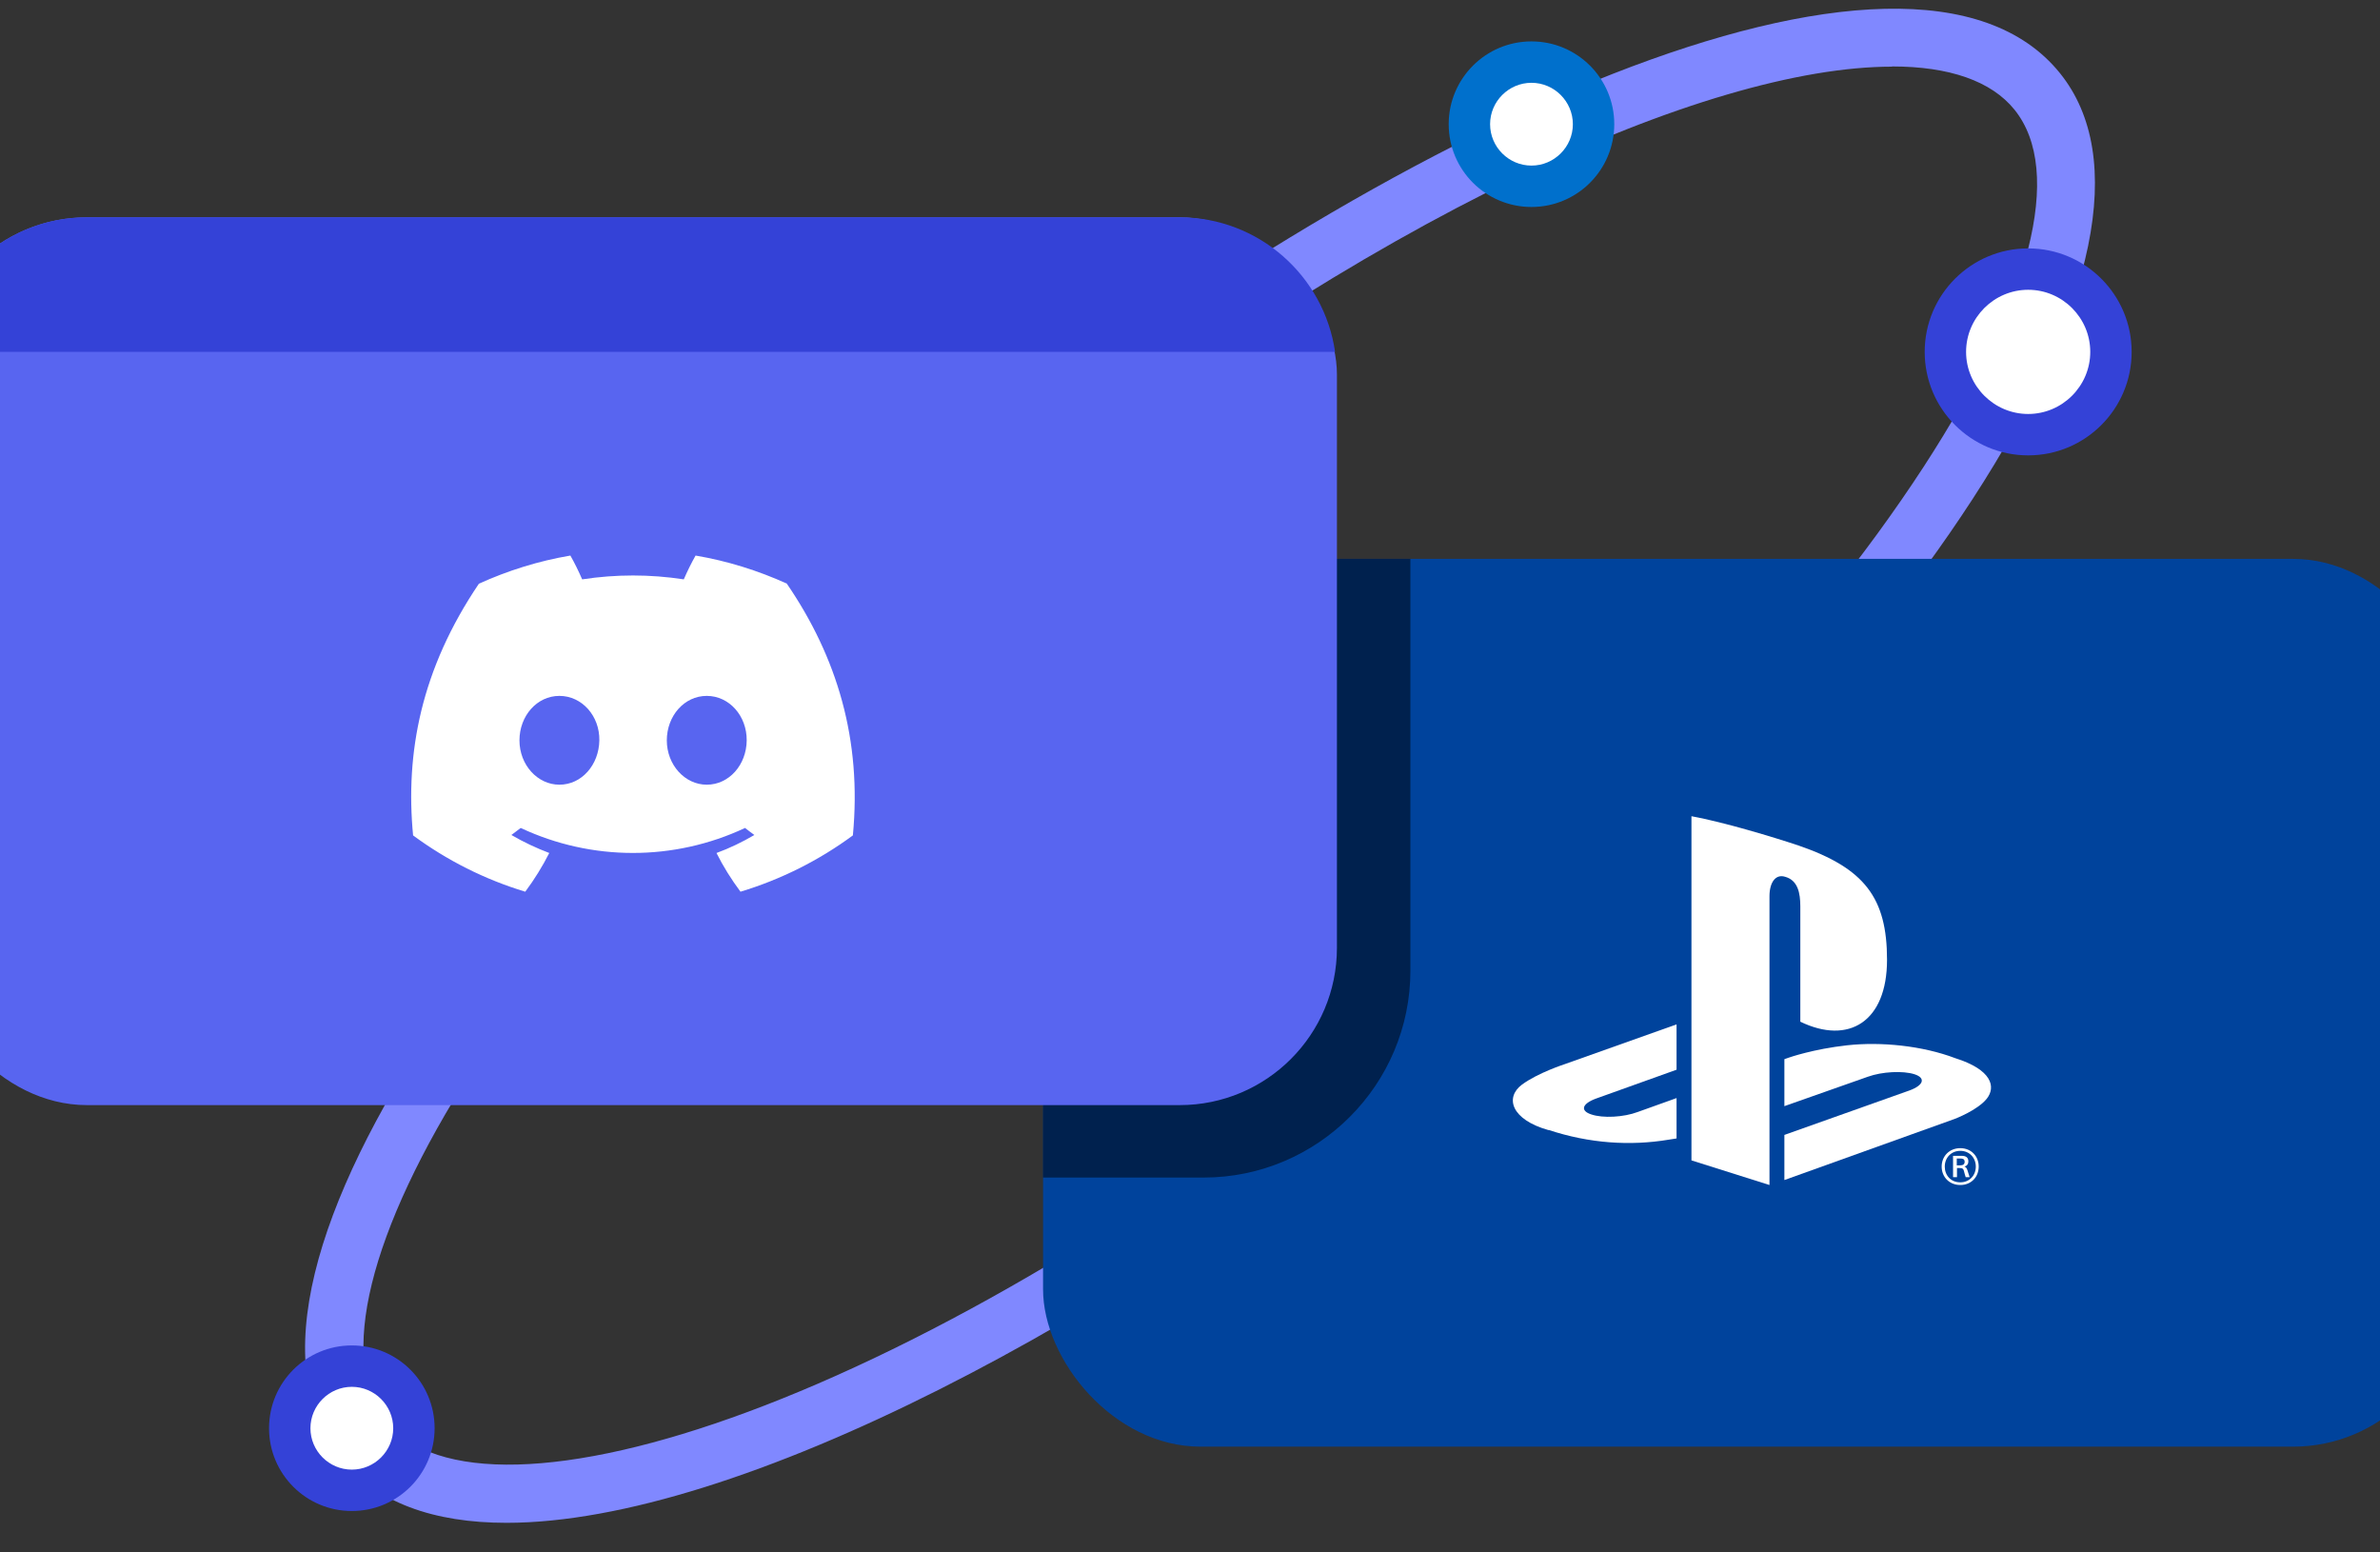 <svg viewBox="0 0 115 75" xmlns="http://www.w3.org/2000/svg"><rect x="0" y="0" width="115" height="75" fill="#333333" stroke="none"/><path d="m24.47 73.57c-3.51 0-6.28-.97-8.02-3.12-7.23-8.98 9.57-31.35 30-47.8 20.42-16.44 45.86-28.09 53.09-19.11 3.26 4.05 1.76 11.35-4.22 20.56-5.7 8.77-14.86 18.45-25.77 27.24-15.53 12.5-33.96 22.23-45.08 22.23zm66.95-70.35c-8.87 0-25.26 7.18-43.2 21.63-23.54 18.95-34.29 37.96-29.57 43.82s25.58-.59 49.12-19.54c10.69-8.61 19.63-18.05 25.18-26.58 5.19-7.98 6.79-14.27 4.39-17.25-1.12-1.39-3.16-2.09-5.92-2.09z" fill="#8088ff"/><circle cx="98" cy="17" fill="#fff" r="4"/><path d="m98 22c-2.76 0-5-2.24-5-5s2.24-5 5-5 5 2.24 5 5-2.24 5-5 5zm0-8c-1.65 0-3 1.35-3 3s1.35 3 3 3 3-1.35 3-3-1.35-3-3-3z" fill="#3442d7"/><circle cx="74" cy="6" fill="#fff" r="3"/><path d="m74 10c-2.21 0-4-1.79-4-4s1.79-4 4-4 4 1.79 4 4-1.79 4-4 4zm0-6c-1.1 0-2 .9-2 2s.9 2 2 2 2-.9 2-2-.9-2-2-2z" fill="#0070cc"/><circle cx="17" cy="69" fill="#fff" r="3"/><path d="m17 73c-2.21 0-4-1.79-4-4s1.79-4 4-4 4 1.79 4 4-1.79 4-4 4zm0-6c-1.1 0-2 .9-2 2s.9 2 2 2 2-.9 2-2-.9-2-2-2z" fill="#3442d7"/><rect fill="#00439c" height="42.89" rx="7.6" width="68" x="50.4" y="27"/><path d="m58 27c-4.2 0-7.6 3.4-7.6 7.6v22.29h7.75c5.52 0 10-4.48 10-10v-19.89h-10.16z" opacity=".5"/><rect fill="#5865f0" height="42.89" rx="7.6" width="68" x="-3.4" y="10.5"/><path d="m38.03 28.2c-1.41-.64-2.89-1.1-4.42-1.36-.21.37-.4.76-.57 1.15-1.63-.25-3.28-.25-4.91 0-.17-.39-.36-.78-.57-1.15-1.53.26-3.01.72-4.42 1.36-2.8 4.14-3.56 8.18-3.18 12.16 1.64 1.21 3.47 2.13 5.42 2.72.44-.59.83-1.22 1.16-1.87-.63-.24-1.25-.53-1.83-.87.15-.11.3-.23.45-.34 3.43 1.61 7.41 1.61 10.84 0 .15.12.3.23.45.34-.58.34-1.2.64-1.83.87.33.66.72 1.28 1.16 1.87 1.95-.59 3.79-1.51 5.43-2.72.44-4.61-.76-8.61-3.19-12.16zm-11 9.71c-1.06 0-1.93-.96-1.93-2.14s.84-2.15 1.93-2.15 1.95.97 1.93 2.15-.85 2.14-1.93 2.14zm7.12 0c-1.06 0-1.93-.96-1.93-2.14s.84-2.15 1.93-2.15 1.94.97 1.93 2.15-.85 2.14-1.93 2.14z" fill="#fff"/><path d="m-3.32 17h67.83c-.53-3.67-3.69-6.5-7.51-6.5h-52.81c-3.82 0-6.98 2.83-7.51 6.5z" fill="#3442d7"/><g fill="#fff"><path d="m81.73 39.43v16.63l3.77 1.19v-13.95c0-.66.29-1.09.76-.94.61.17.73.78.73 1.43v5.57c2.34 1.13 4.19 0 4.19-2.99s-1.08-4.42-4.27-5.52c-1.26-.42-3.58-1.12-5.19-1.42"/><path d="m86.22 54.83 6.05-2.15c.68-.25.79-.6.24-.78-.56-.18-1.57-.13-2.26.12l-4.03 1.42v-2.27l.23-.08s1.17-.41 2.8-.59c1.64-.18 3.64.02 5.22.62 1.78.56 1.98 1.39 1.53 1.96-.46.57-1.56.98-1.56.98l-8.22 2.95z"/><path d="m74.83 54.6c-1.82-.51-2.12-1.58-1.29-2.2.77-.57 2.07-.99 2.07-.99l5.4-1.92v2.19l-3.88 1.39c-.69.25-.79.59-.24.77.56.19 1.56.14 2.25-.12l1.87-.67v1.95c-.12.02-.25.04-.38.06-1.86.31-3.84.18-5.8-.47z"/><path d="m94.72 55.47c.53 0 .89.39.89.89s-.36.89-.89.89-.9-.39-.9-.89.37-.89.9-.89zm0 1.65c.45 0 .75-.34.75-.76s-.3-.76-.75-.76-.75.34-.75.76.29.76.75.76zm-.35-1.28h.41c.19 0 .33.06.33.27 0 .12-.06.21-.19.25.07.02.11.07.15.19.03.11.07.23.1.32h-.19c-.03-.08-.06-.21-.08-.28-.03-.12-.06-.16-.22-.16h-.12v.44h-.19zm.19.46h.16c.13 0 .21-.05.21-.17 0-.14-.1-.16-.2-.16h-.18v.33z"/></g></svg>